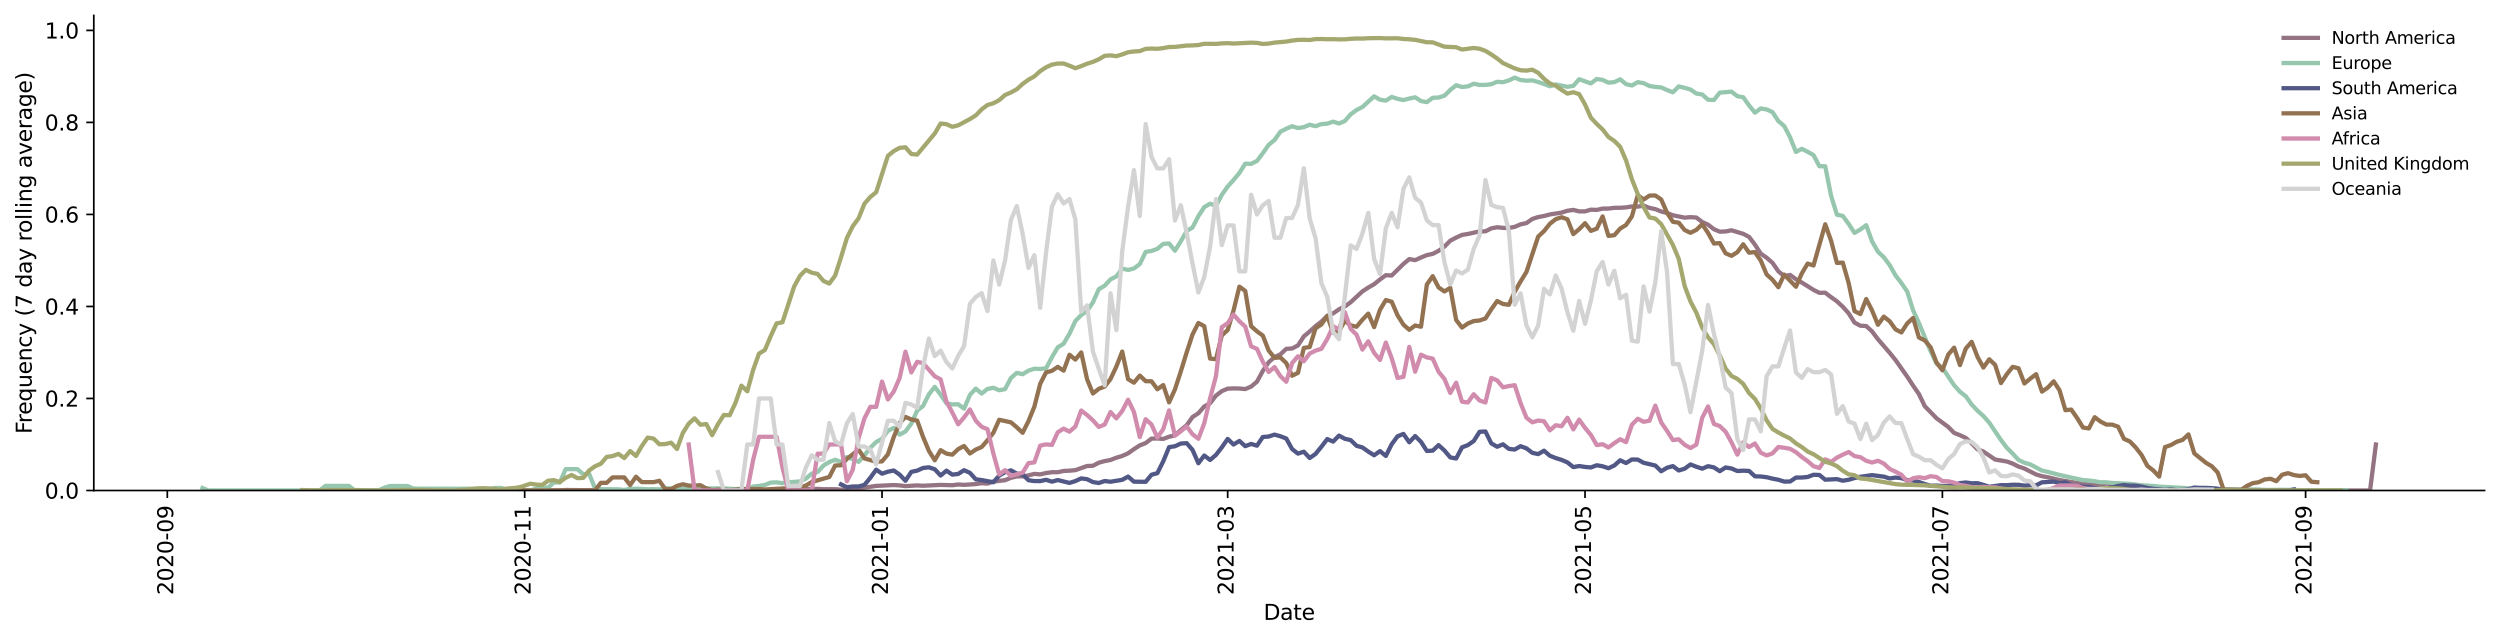 <?xml version="1.0" encoding="utf-8" standalone="no"?>
<!DOCTYPE svg PUBLIC "-//W3C//DTD SVG 1.1//EN"
  "http://www.w3.org/Graphics/SVG/1.1/DTD/svg11.dtd">
<svg height="298.621pt" version="1.1" viewBox="0 0 1166.981 298.621" width="1166.981pt" xmlns="http://www.w3.org/2000/svg" xmlns:xlink="http://www.w3.org/1999/xlink">
 <defs>
  <style type="text/css">*{stroke-linecap:butt;stroke-linejoin:round;}</style>
 </defs>
 <g id="figure_1">
  <g id="patch_1">
   <path d="M 0 298.621 
L 1166.981 298.621 
L 1166.981 0 
L 0 0 
z
" style="fill:#ffffff;"/>
  </g>
  <g id="axes_1">
   <g id="patch_2">
    <path d="M 43.781 228.96 
L 1159.781 228.96 
L 1159.781 7.2 
L 43.781 7.2 
z
" style="fill:#ffffff;"/>
   </g>
   <g id="matplotlib.axis_1">
    <g id="xtick_1">
     <g id="line2d_1">
      <defs>
       <path d="M 0 0 
L 0 3.5 
" id="m94a37cb8b6" style="stroke:#000000;stroke-width:0.8;"/>
      </defs>
      <g>
       <use style="stroke:#000000;stroke-width:0.8;" x="78.101" xlink:href="#m94a37cb8b6" y="228.96"/>
      </g>
     </g>
     <g id="text_1">
      <!-- 2020-09 -->
      <g transform="translate(80.86 277.743)rotate(-90)scale(0.1 -0.1)">
       <defs>
        <path d="M 1228 531 
L 3431 531 
L 3431 0 
L 469 0 
L 469 531 
Q 828 903 1448 1529 
Q 2069 2156 2228 2338 
Q 2531 2678 2651 2914 
Q 2772 3150 2772 3378 
Q 2772 3750 2511 3984 
Q 2250 4219 1831 4219 
Q 1534 4219 1204 4116 
Q 875 4013 500 3803 
L 500 4441 
Q 881 4594 1212 4672 
Q 1544 4750 1819 4750 
Q 2544 4750 2975 4387 
Q 3406 4025 3406 3419 
Q 3406 3131 3298 2873 
Q 3191 2616 2906 2266 
Q 2828 2175 2409 1742 
Q 1991 1309 1228 531 
z
" id="DejaVuSans-32" transform="scale(0.016)"/>
        <path d="M 2034 4250 
Q 1547 4250 1301 3770 
Q 1056 3291 1056 2328 
Q 1056 1369 1301 889 
Q 1547 409 2034 409 
Q 2525 409 2770 889 
Q 3016 1369 3016 2328 
Q 3016 3291 2770 3770 
Q 2525 4250 2034 4250 
z
M 2034 4750 
Q 2819 4750 3233 4129 
Q 3647 3509 3647 2328 
Q 3647 1150 3233 529 
Q 2819 -91 2034 -91 
Q 1250 -91 836 529 
Q 422 1150 422 2328 
Q 422 3509 836 4129 
Q 1250 4750 2034 4750 
z
" id="DejaVuSans-30" transform="scale(0.016)"/>
        <path d="M 313 2009 
L 1997 2009 
L 1997 1497 
L 313 1497 
L 313 2009 
z
" id="DejaVuSans-2d" transform="scale(0.016)"/>
        <path d="M 703 97 
L 703 672 
Q 941 559 1184 500 
Q 1428 441 1663 441 
Q 2288 441 2617 861 
Q 2947 1281 2994 2138 
Q 2813 1869 2534 1725 
Q 2256 1581 1919 1581 
Q 1219 1581 811 2004 
Q 403 2428 403 3163 
Q 403 3881 828 4315 
Q 1253 4750 1959 4750 
Q 2769 4750 3195 4129 
Q 3622 3509 3622 2328 
Q 3622 1225 3098 567 
Q 2575 -91 1691 -91 
Q 1453 -91 1209 -44 
Q 966 3 703 97 
z
M 1959 2075 
Q 2384 2075 2632 2365 
Q 2881 2656 2881 3163 
Q 2881 3666 2632 3958 
Q 2384 4250 1959 4250 
Q 1534 4250 1286 3958 
Q 1038 3666 1038 3163 
Q 1038 2656 1286 2365 
Q 1534 2075 1959 2075 
z
" id="DejaVuSans-39" transform="scale(0.016)"/>
       </defs>
       <use xlink:href="#DejaVuSans-32"/>
       <use x="63.623" xlink:href="#DejaVuSans-30"/>
       <use x="127.246" xlink:href="#DejaVuSans-32"/>
       <use x="190.869" xlink:href="#DejaVuSans-30"/>
       <use x="254.492" xlink:href="#DejaVuSans-2d"/>
       <use x="290.576" xlink:href="#DejaVuSans-30"/>
       <use x="354.199" xlink:href="#DejaVuSans-39"/>
      </g>
     </g>
    </g>
    <g id="xtick_2">
     <g id="line2d_2">
      <g>
       <use style="stroke:#000000;stroke-width:0.8;" x="244.913" xlink:href="#m94a37cb8b6" y="228.96"/>
      </g>
     </g>
     <g id="text_2">
      <!-- 2020-11 -->
      <g transform="translate(247.672 277.743)rotate(-90)scale(0.1 -0.1)">
       <defs>
        <path d="M 794 531 
L 1825 531 
L 1825 4091 
L 703 3866 
L 703 4441 
L 1819 4666 
L 2450 4666 
L 2450 531 
L 3481 531 
L 3481 0 
L 794 0 
L 794 531 
z
" id="DejaVuSans-31" transform="scale(0.016)"/>
       </defs>
       <use xlink:href="#DejaVuSans-32"/>
       <use x="63.623" xlink:href="#DejaVuSans-30"/>
       <use x="127.246" xlink:href="#DejaVuSans-32"/>
       <use x="190.869" xlink:href="#DejaVuSans-30"/>
       <use x="254.492" xlink:href="#DejaVuSans-2d"/>
       <use x="290.576" xlink:href="#DejaVuSans-31"/>
       <use x="354.199" xlink:href="#DejaVuSans-31"/>
      </g>
     </g>
    </g>
    <g id="xtick_3">
     <g id="line2d_3">
      <g>
       <use style="stroke:#000000;stroke-width:0.8;" x="411.725" xlink:href="#m94a37cb8b6" y="228.96"/>
      </g>
     </g>
     <g id="text_3">
      <!-- 2021-01 -->
      <g transform="translate(414.484 277.743)rotate(-90)scale(0.1 -0.1)">
       <use xlink:href="#DejaVuSans-32"/>
       <use x="63.623" xlink:href="#DejaVuSans-30"/>
       <use x="127.246" xlink:href="#DejaVuSans-32"/>
       <use x="190.869" xlink:href="#DejaVuSans-31"/>
       <use x="254.492" xlink:href="#DejaVuSans-2d"/>
       <use x="290.576" xlink:href="#DejaVuSans-30"/>
       <use x="354.199" xlink:href="#DejaVuSans-31"/>
      </g>
     </g>
    </g>
    <g id="xtick_4">
     <g id="line2d_4">
      <g>
       <use style="stroke:#000000;stroke-width:0.8;" x="573.068" xlink:href="#m94a37cb8b6" y="228.96"/>
      </g>
     </g>
     <g id="text_4">
      <!-- 2021-03 -->
      <g transform="translate(575.827 277.743)rotate(-90)scale(0.1 -0.1)">
       <defs>
        <path d="M 2597 2516 
Q 3050 2419 3304 2112 
Q 3559 1806 3559 1356 
Q 3559 666 3084 287 
Q 2609 -91 1734 -91 
Q 1441 -91 1130 -33 
Q 819 25 488 141 
L 488 750 
Q 750 597 1062 519 
Q 1375 441 1716 441 
Q 2309 441 2620 675 
Q 2931 909 2931 1356 
Q 2931 1769 2642 2001 
Q 2353 2234 1838 2234 
L 1294 2234 
L 1294 2753 
L 1863 2753 
Q 2328 2753 2575 2939 
Q 2822 3125 2822 3475 
Q 2822 3834 2567 4026 
Q 2313 4219 1838 4219 
Q 1578 4219 1281 4162 
Q 984 4106 628 3988 
L 628 4550 
Q 988 4650 1302 4700 
Q 1616 4750 1894 4750 
Q 2613 4750 3031 4423 
Q 3450 4097 3450 3541 
Q 3450 3153 3228 2886 
Q 3006 2619 2597 2516 
z
" id="DejaVuSans-33" transform="scale(0.016)"/>
       </defs>
       <use xlink:href="#DejaVuSans-32"/>
       <use x="63.623" xlink:href="#DejaVuSans-30"/>
       <use x="127.246" xlink:href="#DejaVuSans-32"/>
       <use x="190.869" xlink:href="#DejaVuSans-31"/>
       <use x="254.492" xlink:href="#DejaVuSans-2d"/>
       <use x="290.576" xlink:href="#DejaVuSans-30"/>
       <use x="354.199" xlink:href="#DejaVuSans-33"/>
      </g>
     </g>
    </g>
    <g id="xtick_5">
     <g id="line2d_5">
      <g>
       <use style="stroke:#000000;stroke-width:0.8;" x="739.88" xlink:href="#m94a37cb8b6" y="228.96"/>
      </g>
     </g>
     <g id="text_5">
      <!-- 2021-05 -->
      <g transform="translate(742.639 277.743)rotate(-90)scale(0.1 -0.1)">
       <defs>
        <path d="M 691 4666 
L 3169 4666 
L 3169 4134 
L 1269 4134 
L 1269 2991 
Q 1406 3038 1543 3061 
Q 1681 3084 1819 3084 
Q 2600 3084 3056 2656 
Q 3513 2228 3513 1497 
Q 3513 744 3044 326 
Q 2575 -91 1722 -91 
Q 1428 -91 1123 -41 
Q 819 9 494 109 
L 494 744 
Q 775 591 1075 516 
Q 1375 441 1709 441 
Q 2250 441 2565 725 
Q 2881 1009 2881 1497 
Q 2881 1984 2565 2268 
Q 2250 2553 1709 2553 
Q 1456 2553 1204 2497 
Q 953 2441 691 2322 
L 691 4666 
z
" id="DejaVuSans-35" transform="scale(0.016)"/>
       </defs>
       <use xlink:href="#DejaVuSans-32"/>
       <use x="63.623" xlink:href="#DejaVuSans-30"/>
       <use x="127.246" xlink:href="#DejaVuSans-32"/>
       <use x="190.869" xlink:href="#DejaVuSans-31"/>
       <use x="254.492" xlink:href="#DejaVuSans-2d"/>
       <use x="290.576" xlink:href="#DejaVuSans-30"/>
       <use x="354.199" xlink:href="#DejaVuSans-35"/>
      </g>
     </g>
    </g>
    <g id="xtick_6">
     <g id="line2d_6">
      <g>
       <use style="stroke:#000000;stroke-width:0.8;" x="906.692" xlink:href="#m94a37cb8b6" y="228.96"/>
      </g>
     </g>
     <g id="text_6">
      <!-- 2021-07 -->
      <g transform="translate(909.451 277.743)rotate(-90)scale(0.1 -0.1)">
       <defs>
        <path d="M 525 4666 
L 3525 4666 
L 3525 4397 
L 1831 0 
L 1172 0 
L 2766 4134 
L 525 4134 
L 525 4666 
z
" id="DejaVuSans-37" transform="scale(0.016)"/>
       </defs>
       <use xlink:href="#DejaVuSans-32"/>
       <use x="63.623" xlink:href="#DejaVuSans-30"/>
       <use x="127.246" xlink:href="#DejaVuSans-32"/>
       <use x="190.869" xlink:href="#DejaVuSans-31"/>
       <use x="254.492" xlink:href="#DejaVuSans-2d"/>
       <use x="290.576" xlink:href="#DejaVuSans-30"/>
       <use x="354.199" xlink:href="#DejaVuSans-37"/>
      </g>
     </g>
    </g>
    <g id="xtick_7">
     <g id="line2d_7">
      <g>
       <use style="stroke:#000000;stroke-width:0.8;" x="1076.238" xlink:href="#m94a37cb8b6" y="228.96"/>
      </g>
     </g>
     <g id="text_7">
      <!-- 2021-09 -->
      <g transform="translate(1078.998 277.743)rotate(-90)scale(0.1 -0.1)">
       <use xlink:href="#DejaVuSans-32"/>
       <use x="63.623" xlink:href="#DejaVuSans-30"/>
       <use x="127.246" xlink:href="#DejaVuSans-32"/>
       <use x="190.869" xlink:href="#DejaVuSans-31"/>
       <use x="254.492" xlink:href="#DejaVuSans-2d"/>
       <use x="290.576" xlink:href="#DejaVuSans-30"/>
       <use x="354.199" xlink:href="#DejaVuSans-39"/>
      </g>
     </g>
    </g>
    <g id="text_8">
     <!-- Date -->
     <g transform="translate(589.83 289.341)scale(0.1 -0.1)">
      <defs>
       <path d="M 1259 4147 
L 1259 519 
L 2022 519 
Q 2988 519 3436 956 
Q 3884 1394 3884 2338 
Q 3884 3275 3436 3711 
Q 2988 4147 2022 4147 
L 1259 4147 
z
M 628 4666 
L 1925 4666 
Q 3281 4666 3915 4102 
Q 4550 3538 4550 2338 
Q 4550 1131 3912 565 
Q 3275 0 1925 0 
L 628 0 
L 628 4666 
z
" id="DejaVuSans-44" transform="scale(0.016)"/>
       <path d="M 2194 1759 
Q 1497 1759 1228 1600 
Q 959 1441 959 1056 
Q 959 750 1161 570 
Q 1363 391 1709 391 
Q 2188 391 2477 730 
Q 2766 1069 2766 1631 
L 2766 1759 
L 2194 1759 
z
M 3341 1997 
L 3341 0 
L 2766 0 
L 2766 531 
Q 2569 213 2275 61 
Q 1981 -91 1556 -91 
Q 1019 -91 701 211 
Q 384 513 384 1019 
Q 384 1609 779 1909 
Q 1175 2209 1959 2209 
L 2766 2209 
L 2766 2266 
Q 2766 2663 2505 2880 
Q 2244 3097 1772 3097 
Q 1472 3097 1187 3025 
Q 903 2953 641 2809 
L 641 3341 
Q 956 3463 1253 3523 
Q 1550 3584 1831 3584 
Q 2591 3584 2966 3190 
Q 3341 2797 3341 1997 
z
" id="DejaVuSans-61" transform="scale(0.016)"/>
       <path d="M 1172 4494 
L 1172 3500 
L 2356 3500 
L 2356 3053 
L 1172 3053 
L 1172 1153 
Q 1172 725 1289 603 
Q 1406 481 1766 481 
L 2356 481 
L 2356 0 
L 1766 0 
Q 1100 0 847 248 
Q 594 497 594 1153 
L 594 3053 
L 172 3053 
L 172 3500 
L 594 3500 
L 594 4494 
L 1172 4494 
z
" id="DejaVuSans-74" transform="scale(0.016)"/>
       <path d="M 3597 1894 
L 3597 1613 
L 953 1613 
Q 991 1019 1311 708 
Q 1631 397 2203 397 
Q 2534 397 2845 478 
Q 3156 559 3463 722 
L 3463 178 
Q 3153 47 2828 -22 
Q 2503 -91 2169 -91 
Q 1331 -91 842 396 
Q 353 884 353 1716 
Q 353 2575 817 3079 
Q 1281 3584 2069 3584 
Q 2775 3584 3186 3129 
Q 3597 2675 3597 1894 
z
M 3022 2063 
Q 3016 2534 2758 2815 
Q 2500 3097 2075 3097 
Q 1594 3097 1305 2825 
Q 1016 2553 972 2059 
L 3022 2063 
z
" id="DejaVuSans-65" transform="scale(0.016)"/>
      </defs>
      <use xlink:href="#DejaVuSans-44"/>
      <use x="77.002" xlink:href="#DejaVuSans-61"/>
      <use x="138.281" xlink:href="#DejaVuSans-74"/>
      <use x="177.49" xlink:href="#DejaVuSans-65"/>
     </g>
    </g>
   </g>
   <g id="matplotlib.axis_2">
    <g id="ytick_1">
     <g id="line2d_8">
      <defs>
       <path d="M 0 0 
L -3.5 0 
" id="m782bf21a83" style="stroke:#000000;stroke-width:0.8;"/>
      </defs>
      <g>
       <use style="stroke:#000000;stroke-width:0.8;" x="43.781" xlink:href="#m782bf21a83" y="228.96"/>
      </g>
     </g>
     <g id="text_9">
      <!-- 0.0 -->
      <g transform="translate(20.878 232.759)scale(0.1 -0.1)">
       <defs>
        <path d="M 684 794 
L 1344 794 
L 1344 0 
L 684 0 
L 684 794 
z
" id="DejaVuSans-2e" transform="scale(0.016)"/>
       </defs>
       <use xlink:href="#DejaVuSans-30"/>
       <use x="63.623" xlink:href="#DejaVuSans-2e"/>
       <use x="95.41" xlink:href="#DejaVuSans-30"/>
      </g>
     </g>
    </g>
    <g id="ytick_2">
     <g id="line2d_9">
      <g>
       <use style="stroke:#000000;stroke-width:0.8;" x="43.781" xlink:href="#m782bf21a83" y="186.004"/>
      </g>
     </g>
     <g id="text_10">
      <!-- 0.2 -->
      <g transform="translate(20.878 189.803)scale(0.1 -0.1)">
       <use xlink:href="#DejaVuSans-30"/>
       <use x="63.623" xlink:href="#DejaVuSans-2e"/>
       <use x="95.41" xlink:href="#DejaVuSans-32"/>
      </g>
     </g>
    </g>
    <g id="ytick_3">
     <g id="line2d_10">
      <g>
       <use style="stroke:#000000;stroke-width:0.8;" x="43.781" xlink:href="#m782bf21a83" y="143.048"/>
      </g>
     </g>
     <g id="text_11">
      <!-- 0.4 -->
      <g transform="translate(20.878 146.847)scale(0.1 -0.1)">
       <defs>
        <path d="M 2419 4116 
L 825 1625 
L 2419 1625 
L 2419 4116 
z
M 2253 4666 
L 3047 4666 
L 3047 1625 
L 3713 1625 
L 3713 1100 
L 3047 1100 
L 3047 0 
L 2419 0 
L 2419 1100 
L 313 1100 
L 313 1709 
L 2253 4666 
z
" id="DejaVuSans-34" transform="scale(0.016)"/>
       </defs>
       <use xlink:href="#DejaVuSans-30"/>
       <use x="63.623" xlink:href="#DejaVuSans-2e"/>
       <use x="95.41" xlink:href="#DejaVuSans-34"/>
      </g>
     </g>
    </g>
    <g id="ytick_4">
     <g id="line2d_11">
      <g>
       <use style="stroke:#000000;stroke-width:0.8;" x="43.781" xlink:href="#m782bf21a83" y="100.092"/>
      </g>
     </g>
     <g id="text_12">
      <!-- 0.6 -->
      <g transform="translate(20.878 103.891)scale(0.1 -0.1)">
       <defs>
        <path d="M 2113 2584 
Q 1688 2584 1439 2293 
Q 1191 2003 1191 1497 
Q 1191 994 1439 701 
Q 1688 409 2113 409 
Q 2538 409 2786 701 
Q 3034 994 3034 1497 
Q 3034 2003 2786 2293 
Q 2538 2584 2113 2584 
z
M 3366 4563 
L 3366 3988 
Q 3128 4100 2886 4159 
Q 2644 4219 2406 4219 
Q 1781 4219 1451 3797 
Q 1122 3375 1075 2522 
Q 1259 2794 1537 2939 
Q 1816 3084 2150 3084 
Q 2853 3084 3261 2657 
Q 3669 2231 3669 1497 
Q 3669 778 3244 343 
Q 2819 -91 2113 -91 
Q 1303 -91 875 529 
Q 447 1150 447 2328 
Q 447 3434 972 4092 
Q 1497 4750 2381 4750 
Q 2619 4750 2861 4703 
Q 3103 4656 3366 4563 
z
" id="DejaVuSans-36" transform="scale(0.016)"/>
       </defs>
       <use xlink:href="#DejaVuSans-30"/>
       <use x="63.623" xlink:href="#DejaVuSans-2e"/>
       <use x="95.41" xlink:href="#DejaVuSans-36"/>
      </g>
     </g>
    </g>
    <g id="ytick_5">
     <g id="line2d_12">
      <g>
       <use style="stroke:#000000;stroke-width:0.8;" x="43.781" xlink:href="#m782bf21a83" y="57.136"/>
      </g>
     </g>
     <g id="text_13">
      <!-- 0.8 -->
      <g transform="translate(20.878 60.935)scale(0.1 -0.1)">
       <defs>
        <path d="M 2034 2216 
Q 1584 2216 1326 1975 
Q 1069 1734 1069 1313 
Q 1069 891 1326 650 
Q 1584 409 2034 409 
Q 2484 409 2743 651 
Q 3003 894 3003 1313 
Q 3003 1734 2745 1975 
Q 2488 2216 2034 2216 
z
M 1403 2484 
Q 997 2584 770 2862 
Q 544 3141 544 3541 
Q 544 4100 942 4425 
Q 1341 4750 2034 4750 
Q 2731 4750 3128 4425 
Q 3525 4100 3525 3541 
Q 3525 3141 3298 2862 
Q 3072 2584 2669 2484 
Q 3125 2378 3379 2068 
Q 3634 1759 3634 1313 
Q 3634 634 3220 271 
Q 2806 -91 2034 -91 
Q 1263 -91 848 271 
Q 434 634 434 1313 
Q 434 1759 690 2068 
Q 947 2378 1403 2484 
z
M 1172 3481 
Q 1172 3119 1398 2916 
Q 1625 2713 2034 2713 
Q 2441 2713 2670 2916 
Q 2900 3119 2900 3481 
Q 2900 3844 2670 4047 
Q 2441 4250 2034 4250 
Q 1625 4250 1398 4047 
Q 1172 3844 1172 3481 
z
" id="DejaVuSans-38" transform="scale(0.016)"/>
       </defs>
       <use xlink:href="#DejaVuSans-30"/>
       <use x="63.623" xlink:href="#DejaVuSans-2e"/>
       <use x="95.41" xlink:href="#DejaVuSans-38"/>
      </g>
     </g>
    </g>
    <g id="ytick_6">
     <g id="line2d_13">
      <g>
       <use style="stroke:#000000;stroke-width:0.8;" x="43.781" xlink:href="#m782bf21a83" y="14.18"/>
      </g>
     </g>
     <g id="text_14">
      <!-- 1.0 -->
      <g transform="translate(20.878 17.979)scale(0.1 -0.1)">
       <use xlink:href="#DejaVuSans-31"/>
       <use x="63.623" xlink:href="#DejaVuSans-2e"/>
       <use x="95.41" xlink:href="#DejaVuSans-30"/>
      </g>
     </g>
    </g>
    <g id="text_15">
     <!-- Frequency (7 day rolling average) -->
     <g transform="translate(14.798 202.529)rotate(-90)scale(0.1 -0.1)">
      <defs>
       <path d="M 628 4666 
L 3309 4666 
L 3309 4134 
L 1259 4134 
L 1259 2759 
L 3109 2759 
L 3109 2228 
L 1259 2228 
L 1259 0 
L 628 0 
L 628 4666 
z
" id="DejaVuSans-46" transform="scale(0.016)"/>
       <path d="M 2631 2963 
Q 2534 3019 2420 3045 
Q 2306 3072 2169 3072 
Q 1681 3072 1420 2755 
Q 1159 2438 1159 1844 
L 1159 0 
L 581 0 
L 581 3500 
L 1159 3500 
L 1159 2956 
Q 1341 3275 1631 3429 
Q 1922 3584 2338 3584 
Q 2397 3584 2469 3576 
Q 2541 3569 2628 3553 
L 2631 2963 
z
" id="DejaVuSans-72" transform="scale(0.016)"/>
       <path d="M 947 1747 
Q 947 1113 1208 752 
Q 1469 391 1925 391 
Q 2381 391 2643 752 
Q 2906 1113 2906 1747 
Q 2906 2381 2643 2742 
Q 2381 3103 1925 3103 
Q 1469 3103 1208 2742 
Q 947 2381 947 1747 
z
M 2906 525 
Q 2725 213 2448 61 
Q 2172 -91 1784 -91 
Q 1150 -91 751 415 
Q 353 922 353 1747 
Q 353 2572 751 3078 
Q 1150 3584 1784 3584 
Q 2172 3584 2448 3432 
Q 2725 3281 2906 2969 
L 2906 3500 
L 3481 3500 
L 3481 -1331 
L 2906 -1331 
L 2906 525 
z
" id="DejaVuSans-71" transform="scale(0.016)"/>
       <path d="M 544 1381 
L 544 3500 
L 1119 3500 
L 1119 1403 
Q 1119 906 1312 657 
Q 1506 409 1894 409 
Q 2359 409 2629 706 
Q 2900 1003 2900 1516 
L 2900 3500 
L 3475 3500 
L 3475 0 
L 2900 0 
L 2900 538 
Q 2691 219 2414 64 
Q 2138 -91 1772 -91 
Q 1169 -91 856 284 
Q 544 659 544 1381 
z
M 1991 3584 
L 1991 3584 
z
" id="DejaVuSans-75" transform="scale(0.016)"/>
       <path d="M 3513 2113 
L 3513 0 
L 2938 0 
L 2938 2094 
Q 2938 2591 2744 2837 
Q 2550 3084 2163 3084 
Q 1697 3084 1428 2787 
Q 1159 2491 1159 1978 
L 1159 0 
L 581 0 
L 581 3500 
L 1159 3500 
L 1159 2956 
Q 1366 3272 1645 3428 
Q 1925 3584 2291 3584 
Q 2894 3584 3203 3211 
Q 3513 2838 3513 2113 
z
" id="DejaVuSans-6e" transform="scale(0.016)"/>
       <path d="M 3122 3366 
L 3122 2828 
Q 2878 2963 2633 3030 
Q 2388 3097 2138 3097 
Q 1578 3097 1268 2742 
Q 959 2388 959 1747 
Q 959 1106 1268 751 
Q 1578 397 2138 397 
Q 2388 397 2633 464 
Q 2878 531 3122 666 
L 3122 134 
Q 2881 22 2623 -34 
Q 2366 -91 2075 -91 
Q 1284 -91 818 406 
Q 353 903 353 1747 
Q 353 2603 823 3093 
Q 1294 3584 2113 3584 
Q 2378 3584 2631 3529 
Q 2884 3475 3122 3366 
z
" id="DejaVuSans-63" transform="scale(0.016)"/>
       <path d="M 2059 -325 
Q 1816 -950 1584 -1140 
Q 1353 -1331 966 -1331 
L 506 -1331 
L 506 -850 
L 844 -850 
Q 1081 -850 1212 -737 
Q 1344 -625 1503 -206 
L 1606 56 
L 191 3500 
L 800 3500 
L 1894 763 
L 2988 3500 
L 3597 3500 
L 2059 -325 
z
" id="DejaVuSans-79" transform="scale(0.016)"/>
       <path id="DejaVuSans-20" transform="scale(0.016)"/>
       <path d="M 1984 4856 
Q 1566 4138 1362 3434 
Q 1159 2731 1159 2009 
Q 1159 1288 1364 580 
Q 1569 -128 1984 -844 
L 1484 -844 
Q 1016 -109 783 600 
Q 550 1309 550 2009 
Q 550 2706 781 3412 
Q 1013 4119 1484 4856 
L 1984 4856 
z
" id="DejaVuSans-28" transform="scale(0.016)"/>
       <path d="M 2906 2969 
L 2906 4863 
L 3481 4863 
L 3481 0 
L 2906 0 
L 2906 525 
Q 2725 213 2448 61 
Q 2172 -91 1784 -91 
Q 1150 -91 751 415 
Q 353 922 353 1747 
Q 353 2572 751 3078 
Q 1150 3584 1784 3584 
Q 2172 3584 2448 3432 
Q 2725 3281 2906 2969 
z
M 947 1747 
Q 947 1113 1208 752 
Q 1469 391 1925 391 
Q 2381 391 2643 752 
Q 2906 1113 2906 1747 
Q 2906 2381 2643 2742 
Q 2381 3103 1925 3103 
Q 1469 3103 1208 2742 
Q 947 2381 947 1747 
z
" id="DejaVuSans-64" transform="scale(0.016)"/>
       <path d="M 1959 3097 
Q 1497 3097 1228 2736 
Q 959 2375 959 1747 
Q 959 1119 1226 758 
Q 1494 397 1959 397 
Q 2419 397 2687 759 
Q 2956 1122 2956 1747 
Q 2956 2369 2687 2733 
Q 2419 3097 1959 3097 
z
M 1959 3584 
Q 2709 3584 3137 3096 
Q 3566 2609 3566 1747 
Q 3566 888 3137 398 
Q 2709 -91 1959 -91 
Q 1206 -91 779 398 
Q 353 888 353 1747 
Q 353 2609 779 3096 
Q 1206 3584 1959 3584 
z
" id="DejaVuSans-6f" transform="scale(0.016)"/>
       <path d="M 603 4863 
L 1178 4863 
L 1178 0 
L 603 0 
L 603 4863 
z
" id="DejaVuSans-6c" transform="scale(0.016)"/>
       <path d="M 603 3500 
L 1178 3500 
L 1178 0 
L 603 0 
L 603 3500 
z
M 603 4863 
L 1178 4863 
L 1178 4134 
L 603 4134 
L 603 4863 
z
" id="DejaVuSans-69" transform="scale(0.016)"/>
       <path d="M 2906 1791 
Q 2906 2416 2648 2759 
Q 2391 3103 1925 3103 
Q 1463 3103 1205 2759 
Q 947 2416 947 1791 
Q 947 1169 1205 825 
Q 1463 481 1925 481 
Q 2391 481 2648 825 
Q 2906 1169 2906 1791 
z
M 3481 434 
Q 3481 -459 3084 -895 
Q 2688 -1331 1869 -1331 
Q 1566 -1331 1297 -1286 
Q 1028 -1241 775 -1147 
L 775 -588 
Q 1028 -725 1275 -790 
Q 1522 -856 1778 -856 
Q 2344 -856 2625 -561 
Q 2906 -266 2906 331 
L 2906 616 
Q 2728 306 2450 153 
Q 2172 0 1784 0 
Q 1141 0 747 490 
Q 353 981 353 1791 
Q 353 2603 747 3093 
Q 1141 3584 1784 3584 
Q 2172 3584 2450 3431 
Q 2728 3278 2906 2969 
L 2906 3500 
L 3481 3500 
L 3481 434 
z
" id="DejaVuSans-67" transform="scale(0.016)"/>
       <path d="M 191 3500 
L 800 3500 
L 1894 563 
L 2988 3500 
L 3597 3500 
L 2284 0 
L 1503 0 
L 191 3500 
z
" id="DejaVuSans-76" transform="scale(0.016)"/>
       <path d="M 513 4856 
L 1013 4856 
Q 1481 4119 1714 3412 
Q 1947 2706 1947 2009 
Q 1947 1309 1714 600 
Q 1481 -109 1013 -844 
L 513 -844 
Q 928 -128 1133 580 
Q 1338 1288 1338 2009 
Q 1338 2731 1133 3434 
Q 928 4138 513 4856 
z
" id="DejaVuSans-29" transform="scale(0.016)"/>
      </defs>
      <use xlink:href="#DejaVuSans-46"/>
      <use x="50.27" xlink:href="#DejaVuSans-72"/>
      <use x="89.133" xlink:href="#DejaVuSans-65"/>
      <use x="150.656" xlink:href="#DejaVuSans-71"/>
      <use x="214.133" xlink:href="#DejaVuSans-75"/>
      <use x="277.512" xlink:href="#DejaVuSans-65"/>
      <use x="339.035" xlink:href="#DejaVuSans-6e"/>
      <use x="402.414" xlink:href="#DejaVuSans-63"/>
      <use x="457.395" xlink:href="#DejaVuSans-79"/>
      <use x="516.574" xlink:href="#DejaVuSans-20"/>
      <use x="548.361" xlink:href="#DejaVuSans-28"/>
      <use x="587.375" xlink:href="#DejaVuSans-37"/>
      <use x="650.998" xlink:href="#DejaVuSans-20"/>
      <use x="682.785" xlink:href="#DejaVuSans-64"/>
      <use x="746.262" xlink:href="#DejaVuSans-61"/>
      <use x="807.541" xlink:href="#DejaVuSans-79"/>
      <use x="866.721" xlink:href="#DejaVuSans-20"/>
      <use x="898.508" xlink:href="#DejaVuSans-72"/>
      <use x="937.371" xlink:href="#DejaVuSans-6f"/>
      <use x="998.553" xlink:href="#DejaVuSans-6c"/>
      <use x="1026.336" xlink:href="#DejaVuSans-6c"/>
      <use x="1054.119" xlink:href="#DejaVuSans-69"/>
      <use x="1081.902" xlink:href="#DejaVuSans-6e"/>
      <use x="1145.281" xlink:href="#DejaVuSans-67"/>
      <use x="1208.758" xlink:href="#DejaVuSans-20"/>
      <use x="1240.545" xlink:href="#DejaVuSans-61"/>
      <use x="1301.824" xlink:href="#DejaVuSans-76"/>
      <use x="1361.004" xlink:href="#DejaVuSans-65"/>
      <use x="1422.527" xlink:href="#DejaVuSans-72"/>
      <use x="1463.641" xlink:href="#DejaVuSans-61"/>
      <use x="1524.92" xlink:href="#DejaVuSans-67"/>
      <use x="1588.396" xlink:href="#DejaVuSans-65"/>
      <use x="1649.92" xlink:href="#DejaVuSans-29"/>
     </g>
    </g>
   </g>
   <g id="line2d_14">
    <path clip-path="url(#p60438d99e3)" d="M 154.67 227.859 
L 157.405 228.96 
L 261.321 228.896 
L 264.055 228.733 
L 291.401 228.96 
L 310.544 228.697 
L 316.013 228.806 
L 324.217 228.96 
L 335.155 228.927 
L 357.032 228.931 
L 362.502 228.736 
L 381.644 228.199 
L 384.379 228.368 
L 389.848 228.354 
L 392.583 228.585 
L 395.317 228.207 
L 403.521 227.631 
L 408.99 226.815 
L 417.194 226.421 
L 419.929 226.584 
L 422.663 226.913 
L 428.133 226.588 
L 430.867 226.739 
L 439.071 226.349 
L 444.54 226.497 
L 447.275 226.167 
L 450.01 226.327 
L 455.479 225.956 
L 458.213 225.561 
L 460.948 225.735 
L 463.683 224.802 
L 469.152 224.156 
L 471.887 223.047 
L 474.621 222.395 
L 477.356 222.386 
L 480.09 221.909 
L 482.825 221.204 
L 485.56 221.437 
L 488.294 220.814 
L 491.029 220.419 
L 493.764 220.41 
L 496.498 219.827 
L 499.233 219.715 
L 501.967 219.465 
L 507.437 217.522 
L 510.171 217.424 
L 512.906 215.982 
L 515.641 215.226 
L 518.375 214.715 
L 521.11 213.649 
L 523.844 212.826 
L 526.579 211.601 
L 529.314 209.661 
L 532.048 207.893 
L 534.783 206.822 
L 537.518 204.742 
L 540.252 204.687 
L 542.987 204.892 
L 545.721 203.85 
L 548.456 203.226 
L 551.191 200.721 
L 553.925 198.521 
L 556.66 194.663 
L 559.395 192.896 
L 562.129 189.753 
L 564.864 188.207 
L 567.598 184.672 
L 570.333 182.558 
L 573.068 181.421 
L 575.802 181.299 
L 578.537 181.354 
L 581.272 181.616 
L 584.006 180.46 
L 586.741 178.171 
L 589.475 173.127 
L 592.21 169.079 
L 594.945 166.685 
L 597.679 165.413 
L 600.414 162.838 
L 603.149 162.662 
L 605.883 161.243 
L 608.618 157.022 
L 611.352 154.732 
L 614.087 152.243 
L 616.822 150.134 
L 619.556 147.428 
L 622.291 146.294 
L 625.026 144.385 
L 627.76 143.056 
L 630.495 141.075 
L 635.964 136.018 
L 638.699 134.23 
L 641.433 132.665 
L 644.168 130.455 
L 646.903 128.45 
L 649.637 128.613 
L 655.106 123.209 
L 657.841 120.94 
L 660.576 121.435 
L 663.31 120.195 
L 666.045 119.085 
L 668.78 118.505 
L 671.514 117.096 
L 674.249 115.13 
L 676.983 112.345 
L 679.718 110.914 
L 682.453 109.65 
L 685.187 109.224 
L 690.657 108.01 
L 693.391 107.971 
L 696.126 106.598 
L 698.86 106.087 
L 701.595 106.363 
L 704.33 106.449 
L 707.064 105.897 
L 709.799 104.719 
L 712.534 104.133 
L 715.268 102.214 
L 718.003 101.332 
L 720.737 100.826 
L 723.472 100.102 
L 728.941 99.239 
L 731.676 98.378 
L 734.411 97.987 
L 737.145 98.668 
L 739.88 98.668 
L 742.614 97.873 
L 745.349 97.982 
L 748.084 97.364 
L 750.818 97.355 
L 753.553 97.005 
L 756.287 96.988 
L 759.022 96.816 
L 761.757 96.371 
L 764.491 96.451 
L 767.226 95.976 
L 769.961 97.043 
L 772.695 97.623 
L 775.43 98.709 
L 778.164 99.429 
L 780.899 100.484 
L 786.368 101.596 
L 789.103 101.363 
L 791.838 101.545 
L 794.572 103.635 
L 797.307 104.868 
L 800.041 106.996 
L 802.776 108.147 
L 805.511 108.041 
L 808.245 107.501 
L 813.715 109.146 
L 816.449 110.577 
L 819.184 114.189 
L 821.918 118.417 
L 824.653 120.305 
L 827.388 122.678 
L 830.122 126.636 
L 832.857 128.913 
L 835.592 128.325 
L 838.326 130.341 
L 841.061 131.881 
L 846.53 135.313 
L 849.265 136.688 
L 851.999 136.626 
L 854.734 138.714 
L 857.469 140.657 
L 860.203 143.191 
L 862.938 146.254 
L 865.672 150.577 
L 868.407 152.041 
L 871.142 152.199 
L 873.876 154.723 
L 876.611 158.362 
L 882.08 164.678 
L 884.815 168.065 
L 890.284 175.824 
L 893.019 180.015 
L 895.753 183.963 
L 898.488 189.63 
L 903.957 195.242 
L 909.426 199.292 
L 912.161 202.069 
L 914.896 203.15 
L 917.63 204.426 
L 920.365 206.97 
L 923.1 209.784 
L 925.834 210.784 
L 931.303 214.503 
L 936.773 215.428 
L 939.507 216.419 
L 942.242 217.802 
L 944.977 218.712 
L 950.446 221.479 
L 953.18 222.288 
L 955.915 222.777 
L 961.384 224.081 
L 969.588 225.424 
L 972.323 225.953 
L 983.261 226.488 
L 985.996 226.451 
L 1002.404 227.654 
L 1005.138 227.78 
L 1007.873 227.791 
L 1016.077 228.125 
L 1051.627 228.715 
L 1059.831 228.792 
L 1070.769 228.905 
L 1078.973 228.846 
L 1087.177 228.927 
L 1098.115 228.96 
L 1106.319 228.96 
L 1109.054 207.482 
L 1109.054 207.482 
" style="fill:none;stroke:#947383;stroke-linecap:square;stroke-width:2;"/>
   </g>
   <g id="line2d_15">
    <path clip-path="url(#p60438d99e3)" d="M 94.509 227.783 
L 97.243 228.96 
L 149.201 228.96 
L 151.936 226.812 
L 162.874 226.812 
L 165.609 228.96 
L 176.547 228.96 
L 179.282 227.733 
L 182.016 226.856 
L 190.22 226.856 
L 192.955 228.083 
L 203.893 228.118 
L 228.505 228.15 
L 231.24 227.769 
L 233.974 227.769 
L 236.709 228.58 
L 242.178 228.58 
L 244.913 228.96 
L 247.647 228.96 
L 250.382 228.005 
L 253.117 227.588 
L 255.851 227.588 
L 258.586 225.202 
L 261.321 225.202 
L 264.055 218.997 
L 269.524 219.001 
L 272.259 221.388 
L 274.994 221.098 
L 277.728 227.943 
L 280.463 228.356 
L 288.667 228.404 
L 291.401 228.717 
L 294.136 228.156 
L 299.605 228.198 
L 302.34 228.398 
L 305.075 228.328 
L 307.809 228.453 
L 310.544 227.942 
L 318.748 228.013 
L 321.482 228.142 
L 324.217 228.441 
L 326.952 228.304 
L 329.686 227.972 
L 337.89 227.999 
L 343.359 228.301 
L 346.094 228.171 
L 348.829 228.18 
L 351.563 227.111 
L 354.298 226.842 
L 357.032 226.35 
L 359.767 225.277 
L 362.502 225.155 
L 365.236 225.536 
L 367.971 225.139 
L 373.44 224.74 
L 376.175 223.422 
L 378.909 221.072 
L 381.644 220.331 
L 384.379 217.302 
L 387.113 215.666 
L 389.848 214.625 
L 392.583 215.636 
L 395.317 213.336 
L 398.052 214.314 
L 400.786 215.577 
L 403.521 212.55 
L 406.256 209.001 
L 408.99 206.33 
L 411.725 204.817 
L 414.46 201.155 
L 417.194 199.712 
L 419.929 202.89 
L 422.663 201.388 
L 425.398 197.741 
L 428.133 191.639 
L 430.867 189.518 
L 433.602 184.074 
L 436.337 180.578 
L 439.071 184.232 
L 441.806 188.237 
L 444.54 188.793 
L 447.275 188.699 
L 450.01 190.749 
L 452.744 184.35 
L 455.479 181.412 
L 458.213 183.698 
L 460.948 181.551 
L 463.683 181.002 
L 466.417 182.178 
L 469.152 181.641 
L 471.887 176.459 
L 474.621 174.056 
L 477.356 174.683 
L 480.09 172.995 
L 482.825 172.11 
L 485.56 172.221 
L 488.294 171.933 
L 491.029 166.771 
L 493.764 162.122 
L 496.498 160.43 
L 499.233 155.761 
L 501.967 149.846 
L 504.702 147.042 
L 507.437 145.155 
L 510.171 141.14 
L 512.906 134.989 
L 515.641 133.366 
L 518.375 130.404 
L 521.11 129.031 
L 523.844 125.356 
L 526.579 126.043 
L 529.314 125.299 
L 532.048 123.297 
L 534.783 117.593 
L 537.518 117.148 
L 540.252 116.144 
L 542.987 113.837 
L 545.721 113.644 
L 548.456 117.031 
L 551.191 112.634 
L 553.925 107.832 
L 556.66 106.191 
L 559.395 100.886 
L 562.129 96.688 
L 564.864 95.082 
L 567.598 96.138 
L 570.333 90.951 
L 573.068 87.072 
L 575.802 84.022 
L 578.537 80.75 
L 581.272 76.395 
L 584.006 76.491 
L 586.741 75.129 
L 589.475 71.519 
L 592.21 67.602 
L 594.945 65.329 
L 597.679 61.493 
L 600.414 60.076 
L 603.149 58.933 
L 605.883 59.764 
L 608.618 59.339 
L 611.352 58.215 
L 614.087 58.907 
L 616.822 57.924 
L 619.556 57.715 
L 622.291 56.777 
L 625.026 57.64 
L 627.76 56.482 
L 630.495 53.345 
L 633.229 51.35 
L 635.964 49.966 
L 641.433 44.968 
L 644.168 46.547 
L 646.903 46.955 
L 649.637 45.244 
L 652.372 46.143 
L 655.106 46.721 
L 657.841 45.991 
L 660.576 45.408 
L 663.31 47.18 
L 666.045 47.663 
L 668.78 45.647 
L 671.514 45.529 
L 674.249 44.668 
L 676.983 41.99 
L 679.718 39.794 
L 682.453 40.615 
L 685.187 40.321 
L 687.922 39.086 
L 690.657 39.647 
L 693.391 39.632 
L 696.126 39.31 
L 698.86 38.176 
L 701.595 38.387 
L 704.33 37.533 
L 707.064 36.234 
L 709.799 37.352 
L 712.534 37.658 
L 715.268 37.496 
L 718.003 38.277 
L 720.737 39.198 
L 723.472 40.265 
L 726.207 39.419 
L 731.676 40.523 
L 734.411 40.086 
L 737.145 36.979 
L 742.614 38.929 
L 745.349 36.874 
L 748.084 37.291 
L 750.818 38.582 
L 753.553 38.327 
L 756.287 37.009 
L 759.022 39.309 
L 761.757 39.904 
L 764.491 38.341 
L 767.226 38.816 
L 769.961 40.152 
L 772.695 40.572 
L 775.43 40.798 
L 778.164 42.021 
L 780.899 43.072 
L 783.634 40.332 
L 786.368 40.993 
L 789.103 41.785 
L 791.838 43.669 
L 794.572 44.084 
L 797.307 46.558 
L 800.041 46.681 
L 802.776 43.242 
L 808.245 42.778 
L 810.98 44.906 
L 813.715 45.38 
L 816.449 49.211 
L 819.184 52.598 
L 821.918 50.608 
L 824.653 51.088 
L 827.388 52.336 
L 830.122 56.489 
L 832.857 58.839 
L 835.592 64.066 
L 838.326 70.936 
L 841.061 69.462 
L 843.795 70.864 
L 846.53 72.394 
L 849.265 77.595 
L 851.999 77.594 
L 854.734 91.395 
L 857.469 100.234 
L 860.203 100.794 
L 862.938 104.522 
L 865.672 108.712 
L 868.407 107.128 
L 871.142 105.122 
L 873.876 112.688 
L 876.611 117.499 
L 879.346 120.073 
L 882.08 123.741 
L 884.815 128.565 
L 887.549 132.109 
L 890.284 136.108 
L 893.019 144.83 
L 895.753 150.812 
L 901.223 163.973 
L 903.957 169.71 
L 906.692 171.674 
L 912.161 179.837 
L 914.896 182.871 
L 917.63 184.991 
L 920.365 188.829 
L 923.1 191.731 
L 925.834 194.201 
L 928.569 197.296 
L 934.038 205.416 
L 936.773 209.02 
L 939.507 211.74 
L 942.242 214.71 
L 944.977 215.977 
L 947.711 216.771 
L 953.18 219.667 
L 955.915 220.262 
L 961.384 221.707 
L 969.588 223.522 
L 972.323 224.11 
L 975.057 224.294 
L 977.792 224.653 
L 980.527 225.126 
L 983.261 225.138 
L 985.996 225.441 
L 994.2 225.875 
L 999.669 226.511 
L 1005.138 226.845 
L 1007.873 227.145 
L 1029.75 228.335 
L 1035.219 228.543 
L 1054.361 228.56 
L 1057.096 228.723 
L 1065.3 228.636 
L 1076.238 228.814 
L 1084.442 228.799 
L 1095.381 228.863 
L 1095.381 228.863 
" style="fill:none;stroke:#96c6ad;stroke-linecap:square;stroke-width:2;"/>
   </g>
   <g id="line2d_16">
    <path clip-path="url(#p60438d99e3)" d="M 392.583 226.104 
L 395.317 227.426 
L 398.052 227.092 
L 400.786 227.092 
L 403.521 226.339 
L 406.256 223.034 
L 408.99 219.244 
L 411.725 221.112 
L 414.46 220.178 
L 417.194 219.63 
L 419.929 221.534 
L 422.663 224.419 
L 425.398 220.262 
L 428.133 219.68 
L 430.867 218.455 
L 433.602 218.137 
L 436.337 219.042 
L 439.071 221.972 
L 441.806 219.711 
L 444.54 221.556 
L 447.275 221.229 
L 450.01 219.488 
L 452.744 220.715 
L 455.479 223.738 
L 458.213 224.089 
L 463.683 225.105 
L 466.417 221.993 
L 469.152 220.392 
L 471.887 219.562 
L 474.621 221.069 
L 477.356 221.473 
L 480.09 224.165 
L 482.825 224.566 
L 485.56 224.574 
L 488.294 223.969 
L 491.029 224.828 
L 493.764 224.088 
L 499.233 225.422 
L 501.967 224.571 
L 504.702 223.307 
L 507.437 223.687 
L 510.171 225.021 
L 512.906 225.459 
L 515.641 224.542 
L 518.375 224.872 
L 523.844 223.984 
L 526.579 222.464 
L 529.314 224.837 
L 534.783 224.914 
L 537.518 221.607 
L 540.252 220.866 
L 542.987 215.343 
L 545.721 208.721 
L 548.456 208.307 
L 551.191 207.039 
L 553.925 206.868 
L 556.66 210.005 
L 559.395 216.239 
L 562.129 212.644 
L 564.864 214.701 
L 567.598 212.359 
L 570.333 208.821 
L 573.068 204.884 
L 575.802 207.504 
L 578.537 205.825 
L 581.272 208.276 
L 584.006 207.221 
L 586.741 208.037 
L 589.475 203.978 
L 592.21 203.772 
L 594.945 202.867 
L 597.679 203.648 
L 600.414 204.695 
L 603.149 209.618 
L 605.883 211.741 
L 608.618 210.849 
L 611.352 213.795 
L 614.087 211.89 
L 616.822 208.536 
L 619.556 204.956 
L 622.291 206.127 
L 625.026 203.331 
L 627.76 204.825 
L 630.495 205.439 
L 633.229 208.094 
L 635.964 208.86 
L 638.699 210.791 
L 641.433 212.51 
L 644.168 210.571 
L 646.903 212.838 
L 649.637 207.349 
L 652.372 203.658 
L 655.106 202.551 
L 657.841 206.449 
L 660.576 203.543 
L 663.31 206.244 
L 666.045 210.509 
L 668.78 210.35 
L 671.514 207.781 
L 674.249 210.288 
L 676.983 213.514 
L 679.718 214.026 
L 682.453 208.82 
L 685.187 207.766 
L 687.922 205.874 
L 690.657 201.561 
L 693.391 201.406 
L 696.126 206.963 
L 698.86 208.54 
L 701.595 207.4 
L 704.33 209.536 
L 707.064 209.831 
L 709.799 208.281 
L 712.534 209.287 
L 715.268 211.368 
L 718.003 211.973 
L 720.737 210.382 
L 723.472 212.74 
L 726.207 213.823 
L 728.941 214.668 
L 731.676 215.847 
L 734.411 218.036 
L 737.145 217.538 
L 739.88 217.962 
L 742.614 218.209 
L 745.349 217.174 
L 748.084 217.66 
L 750.818 218.568 
L 753.553 217.279 
L 756.287 214.852 
L 759.022 216.145 
L 761.757 214.469 
L 764.491 214.535 
L 767.226 216.024 
L 772.695 217.307 
L 775.43 219.968 
L 778.164 218.335 
L 780.899 217.582 
L 783.634 219.617 
L 786.368 218.794 
L 789.103 216.797 
L 791.838 217.862 
L 794.572 218.772 
L 797.307 217.613 
L 800.041 218.178 
L 802.776 219.948 
L 805.511 218.209 
L 808.245 218.688 
L 810.98 219.862 
L 813.715 219.707 
L 816.449 219.834 
L 819.184 222.335 
L 821.918 222.416 
L 824.653 222.76 
L 827.388 223.423 
L 830.122 223.948 
L 832.857 224.794 
L 835.592 224.783 
L 838.326 222.93 
L 841.061 222.906 
L 843.795 222.646 
L 846.53 221.618 
L 849.265 221.708 
L 851.999 223.922 
L 857.469 223.652 
L 860.203 224.394 
L 862.938 223.951 
L 865.672 223.148 
L 868.407 222.552 
L 873.876 221.785 
L 879.346 222.491 
L 882.08 223.334 
L 884.815 222.924 
L 887.549 223.187 
L 890.284 224.112 
L 893.019 224.312 
L 895.753 224.983 
L 898.488 225.955 
L 901.223 226.77 
L 903.957 226.672 
L 906.692 226.846 
L 909.426 226.805 
L 912.161 226.309 
L 914.896 225.524 
L 917.63 225.22 
L 920.365 225.593 
L 923.1 225.55 
L 925.834 226.328 
L 928.569 227.238 
L 934.038 226.462 
L 936.773 226.481 
L 939.507 226.27 
L 942.242 226.307 
L 944.977 226.678 
L 947.711 226.523 
L 950.446 226.544 
L 953.18 225.148 
L 958.65 224.81 
L 961.384 225.523 
L 964.119 225.155 
L 966.854 226.472 
L 972.323 227.244 
L 975.057 227.26 
L 977.792 227.915 
L 980.527 227.926 
L 983.261 227.655 
L 985.996 227.565 
L 988.731 226.828 
L 991.465 226.43 
L 994.2 226.713 
L 996.934 226.712 
L 999.669 227.125 
L 1002.404 227.775 
L 1005.138 228.173 
L 1010.608 228.663 
L 1013.342 228.495 
L 1016.077 228.792 
L 1018.811 228.676 
L 1021.546 228.425 
L 1024.281 227.579 
L 1027.015 227.747 
L 1029.75 227.747 
L 1032.485 227.862 
L 1035.219 228.114 
L 1037.954 228.96 
L 1068.035 228.96 
L 1070.769 228.455 
L 1070.769 228.455 
" style="fill:none;stroke:#525886;stroke-linecap:square;stroke-width:2;"/>
   </g>
   <g id="line2d_17">
    <path clip-path="url(#p60438d99e3)" d="M 242.178 227.799 
L 244.913 228.96 
L 277.728 228.96 
L 280.463 225.38 
L 283.198 225.38 
L 285.932 222.854 
L 291.401 222.854 
L 294.136 226.433 
L 296.871 222.528 
L 299.605 225.055 
L 305.075 225.055 
L 307.809 224.432 
L 310.544 228.337 
L 313.278 228.337 
L 316.013 226.803 
L 318.748 226.05 
L 321.482 226.672 
L 324.217 226.672 
L 326.952 226.482 
L 329.686 228.016 
L 332.421 228.77 
L 335.155 228.576 
L 337.89 228.576 
L 340.625 228.767 
L 343.359 228.586 
L 346.094 228.241 
L 348.829 228.434 
L 351.563 228.282 
L 354.298 228.282 
L 357.032 228.463 
L 365.236 228.028 
L 367.971 227.871 
L 370.706 227.288 
L 373.44 227.494 
L 376.175 226.669 
L 378.909 225.01 
L 387.113 222.643 
L 389.848 217.285 
L 392.583 217.186 
L 395.317 214.215 
L 400.786 209.904 
L 403.521 213.984 
L 408.99 215.549 
L 411.725 215.364 
L 414.46 212.093 
L 417.194 204.019 
L 419.929 197.434 
L 422.663 194.614 
L 425.398 195.796 
L 428.133 196.328 
L 430.867 203.921 
L 433.602 210.458 
L 436.337 214.842 
L 439.071 210.132 
L 441.806 211.758 
L 444.54 212.23 
L 447.275 209.648 
L 450.01 208.185 
L 452.744 211.687 
L 455.479 209.857 
L 458.213 208.677 
L 460.948 205.532 
L 463.683 202.024 
L 466.417 195.944 
L 471.887 197.144 
L 474.621 199.449 
L 477.356 202.025 
L 480.09 196.548 
L 482.825 189.864 
L 485.56 179.146 
L 488.294 173.816 
L 491.029 173.1 
L 493.764 171.258 
L 496.498 173.014 
L 499.233 165.606 
L 501.967 167.846 
L 504.702 164.529 
L 507.437 177.021 
L 510.171 183.674 
L 512.906 181.499 
L 515.641 180.442 
L 518.375 176.932 
L 521.11 171.101 
L 523.844 164.108 
L 526.579 177.01 
L 529.314 178.622 
L 532.048 175.308 
L 534.783 177.923 
L 537.518 177.972 
L 540.252 181.695 
L 542.987 179.756 
L 545.721 187.805 
L 548.456 181.774 
L 551.191 173.379 
L 553.925 164.494 
L 556.66 156.123 
L 559.395 150.768 
L 562.129 152.282 
L 564.864 167.372 
L 567.598 167.674 
L 570.333 156.572 
L 573.068 154.06 
L 575.802 144.958 
L 578.537 133.814 
L 581.272 135.796 
L 584.006 152.244 
L 586.741 154.658 
L 589.475 156.645 
L 592.21 163.627 
L 594.945 167.035 
L 597.679 166.838 
L 600.414 169.478 
L 603.149 175.399 
L 605.883 174.039 
L 608.618 162.408 
L 611.352 161.99 
L 614.087 153.244 
L 616.822 151.462 
L 619.556 147.459 
L 622.291 155.242 
L 625.026 154.611 
L 627.76 149.774 
L 630.495 151.887 
L 633.229 152.525 
L 635.964 149.249 
L 638.699 146.395 
L 641.433 152.694 
L 644.168 144.624 
L 646.903 140.069 
L 649.637 140.842 
L 652.372 147.187 
L 655.106 151.552 
L 657.841 153.947 
L 660.576 151.946 
L 663.31 152.513 
L 666.045 132.804 
L 668.78 128.916 
L 671.514 134.161 
L 674.249 136.052 
L 676.983 134.332 
L 679.718 149.36 
L 682.453 152.896 
L 685.187 151.013 
L 687.922 149.869 
L 690.657 149.59 
L 693.391 148.675 
L 696.126 144.386 
L 698.86 140.517 
L 701.595 141.901 
L 704.33 142.266 
L 707.064 136.172 
L 709.799 131.364 
L 712.534 126.945 
L 718.003 110.449 
L 720.737 107.873 
L 723.472 104.456 
L 726.207 102.29 
L 728.941 101.408 
L 731.676 102.372 
L 734.411 109.274 
L 737.145 106.979 
L 739.88 104.186 
L 742.614 107.765 
L 745.349 106.751 
L 748.084 101.032 
L 750.818 110.117 
L 753.553 109.79 
L 756.287 106.688 
L 759.022 105.018 
L 761.757 101.014 
L 764.491 91.076 
L 767.226 93.154 
L 769.961 91.303 
L 772.695 91.25 
L 775.43 93.098 
L 778.164 99.316 
L 780.899 103.54 
L 783.634 103.952 
L 786.368 107.37 
L 789.103 108.659 
L 791.838 107.304 
L 794.572 104.667 
L 797.307 108.725 
L 800.041 113.676 
L 802.776 113.48 
L 805.511 118.257 
L 808.245 119.425 
L 810.98 117.716 
L 813.715 114.027 
L 816.449 117.953 
L 819.184 117.67 
L 821.918 121.636 
L 824.653 128.124 
L 827.388 130.585 
L 830.122 134.061 
L 832.857 128.187 
L 838.326 133.849 
L 841.061 127.629 
L 843.795 123.033 
L 846.53 123.92 
L 851.999 104.696 
L 854.734 112.399 
L 857.469 122.726 
L 860.203 122.598 
L 862.938 132.13 
L 865.672 145.222 
L 868.407 146.6 
L 871.142 139.581 
L 873.876 144.951 
L 876.611 151.593 
L 879.346 147.809 
L 882.08 149.958 
L 884.815 153.742 
L 887.549 155.168 
L 890.284 150.948 
L 893.019 148.423 
L 895.753 157.535 
L 898.488 158.925 
L 901.223 162.161 
L 903.957 169.22 
L 906.692 172.854 
L 909.426 165.511 
L 912.161 162.301 
L 914.896 170.426 
L 917.63 162.664 
L 920.365 159.587 
L 923.1 166.615 
L 925.834 171.574 
L 928.569 167.723 
L 931.303 170.309 
L 934.038 178.826 
L 936.773 174.657 
L 939.507 171.246 
L 942.242 171.917 
L 944.977 178.994 
L 947.711 176.753 
L 950.446 174.667 
L 953.18 182.804 
L 955.915 180.908 
L 958.65 177.999 
L 961.384 182.19 
L 964.119 191.47 
L 966.854 191.198 
L 969.588 195.121 
L 972.323 199.572 
L 975.057 199.986 
L 977.792 194.748 
L 980.527 196.792 
L 983.261 198.199 
L 985.996 198.214 
L 988.731 199.181 
L 991.465 204.848 
L 994.2 206.07 
L 996.934 208.885 
L 999.669 212.399 
L 1002.404 217.492 
L 1005.138 219.605 
L 1007.873 222.479 
L 1010.608 208.701 
L 1013.342 207.751 
L 1016.077 206.211 
L 1018.811 205.34 
L 1021.546 202.765 
L 1024.281 211.656 
L 1029.75 216.052 
L 1032.485 217.663 
L 1035.219 220.591 
L 1037.954 228.562 
L 1046.158 228.67 
L 1048.892 226.795 
L 1051.627 225.519 
L 1054.361 225.09 
L 1057.096 223.814 
L 1059.831 223.488 
L 1062.565 224.596 
L 1065.3 221.589 
L 1068.035 220.869 
L 1070.769 221.759 
L 1073.504 222.18 
L 1076.238 221.848 
L 1078.973 224.888 
L 1081.708 225.09 
L 1081.708 225.09 
" style="fill:none;stroke:#937252;stroke-linecap:square;stroke-width:2;"/>
   </g>
   <g id="line2d_18">
    <path clip-path="url(#p60438d99e3)" d="M 321.482 207.482 
L 324.217 228.96 
L 348.829 228.96 
L 351.563 214.641 
L 354.298 203.902 
L 362.502 203.902 
L 365.236 218.221 
L 367.971 228.96 
L 378.909 228.96 
L 381.644 211.778 
L 384.379 211.778 
L 387.113 207.482 
L 392.583 207.482 
L 395.317 224.664 
L 398.052 219.295 
L 400.786 204.499 
L 403.521 195.294 
L 406.256 189.925 
L 408.99 189.925 
L 411.725 178.112 
L 414.46 186.464 
L 417.194 182.782 
L 419.929 176.437 
L 422.663 164.163 
L 425.398 173.829 
L 428.133 168.901 
L 430.867 169.515 
L 436.337 175.647 
L 439.071 177.069 
L 441.806 187.517 
L 444.54 192.573 
L 447.275 198.064 
L 450.01 194.858 
L 452.744 191.135 
L 455.479 196.354 
L 458.213 199.227 
L 460.948 200.338 
L 463.683 211.679 
L 466.417 221.497 
L 469.152 219.468 
L 471.887 222.127 
L 477.356 220.652 
L 480.09 216.178 
L 482.825 215.839 
L 485.56 208.017 
L 488.294 207.434 
L 491.029 207.691 
L 493.764 201.752 
L 496.498 200.092 
L 499.233 201.485 
L 501.967 199.101 
L 504.702 191.641 
L 507.437 193.73 
L 510.171 196.223 
L 512.906 199.283 
L 515.641 198.174 
L 518.375 192.345 
L 521.11 195.3 
L 523.844 191.839 
L 526.579 186.608 
L 529.314 192.295 
L 532.048 204.015 
L 534.783 195.675 
L 537.518 198.192 
L 540.252 204.258 
L 542.987 200.311 
L 545.721 191.57 
L 548.456 203.37 
L 551.191 201.327 
L 553.925 199.037 
L 556.66 202.716 
L 559.395 204.82 
L 562.129 197.589 
L 564.864 185.925 
L 567.598 175.624 
L 570.333 152.687 
L 573.068 150.873 
L 575.802 146.844 
L 578.537 149.956 
L 581.272 152.447 
L 584.006 161.654 
L 586.741 162.849 
L 589.475 168.859 
L 592.21 173.652 
L 594.945 171.343 
L 597.679 175.567 
L 600.414 178.187 
L 603.149 169.485 
L 605.883 166.311 
L 608.618 168.621 
L 611.352 164.999 
L 614.087 163.678 
L 616.822 162.802 
L 619.556 158.24 
L 622.291 152.308 
L 625.026 153.76 
L 627.76 145.756 
L 630.495 153.543 
L 633.229 156.21 
L 635.964 163.183 
L 638.699 159.324 
L 641.433 164.715 
L 644.168 168.012 
L 646.903 159.885 
L 649.637 167.238 
L 652.372 176.403 
L 655.106 175.922 
L 657.841 161.937 
L 660.576 173.502 
L 663.31 165.57 
L 666.045 166.837 
L 668.78 167.395 
L 671.514 173.531 
L 674.249 176.892 
L 676.983 183.437 
L 679.718 178.645 
L 682.453 187.497 
L 685.187 187.872 
L 687.922 184.032 
L 690.657 186.95 
L 693.391 187.876 
L 696.126 176.421 
L 698.86 177.558 
L 701.595 180.792 
L 704.33 180.228 
L 707.064 179.799 
L 709.799 188.17 
L 712.534 194.973 
L 715.268 197.138 
L 718.003 196.312 
L 720.737 196.637 
L 723.472 200.866 
L 726.207 198.504 
L 728.941 198.951 
L 731.676 195.008 
L 734.411 200.426 
L 737.145 195.88 
L 739.88 199.745 
L 742.614 203.029 
L 745.349 207.735 
L 748.084 207.36 
L 750.818 208.851 
L 753.553 206.848 
L 756.287 205.043 
L 759.022 206.382 
L 761.757 198.251 
L 764.491 195.488 
L 767.226 196.878 
L 769.961 196.408 
L 772.695 189.351 
L 775.43 197.178 
L 778.164 201.135 
L 780.899 205.43 
L 783.634 205.063 
L 786.368 207.62 
L 789.103 209.117 
L 791.838 207.542 
L 794.572 195.013 
L 797.307 189.713 
L 800.041 197.895 
L 802.776 198.89 
L 805.511 201.554 
L 808.245 206.462 
L 810.98 212.22 
L 813.715 206.492 
L 816.449 208.675 
L 819.184 207.008 
L 821.918 211.35 
L 824.653 212.583 
L 827.388 211.638 
L 830.122 208.648 
L 832.857 209.004 
L 835.592 209.493 
L 838.326 211.057 
L 841.061 213.324 
L 843.795 215.249 
L 846.53 217.603 
L 849.265 218.469 
L 851.999 214.421 
L 854.734 215.585 
L 857.469 213.621 
L 860.203 212.224 
L 862.938 210.998 
L 865.672 212.895 
L 868.407 213.395 
L 871.142 215.109 
L 873.876 215.908 
L 876.611 215.081 
L 879.346 216.375 
L 882.08 218.908 
L 884.815 220.184 
L 887.549 221.591 
L 890.284 224.773 
L 893.019 223.248 
L 895.753 222.786 
L 898.488 223.185 
L 901.223 222.268 
L 903.957 222.673 
L 906.692 224.575 
L 909.426 224.654 
L 912.161 225.292 
L 914.896 226.399 
L 917.63 226.79 
L 920.365 227.355 
L 923.1 227.516 
L 925.834 227.269 
L 928.569 227.479 
L 931.303 227.479 
L 934.038 228.044 
L 936.773 228.476 
L 942.242 228.96 
L 953.18 228.96 
L 955.915 228.773 
L 958.65 227.763 
L 961.384 226.632 
L 966.854 226.632 
L 969.588 226.819 
L 972.323 227.83 
L 975.057 228.222 
L 980.527 228.222 
L 983.261 227.595 
L 983.261 227.595 
" style="fill:none;stroke:#d18cad;stroke-linecap:square;stroke-width:2;"/>
   </g>
   <g id="line2d_19">
    <path clip-path="url(#p60438d99e3)" d="M 140.997 228.744 
L 146.466 228.882 
L 157.405 228.796 
L 168.343 228.767 
L 171.078 228.931 
L 179.282 228.911 
L 184.751 228.911 
L 187.486 228.717 
L 198.424 228.69 
L 201.159 228.884 
L 212.097 228.96 
L 214.832 228.694 
L 217.567 228.547 
L 223.036 227.999 
L 225.77 227.888 
L 233.974 228.566 
L 236.709 228.053 
L 242.178 227.589 
L 247.647 225.781 
L 250.382 226.203 
L 253.117 226.37 
L 255.851 224.385 
L 258.586 224.132 
L 261.321 224.996 
L 264.055 223.02 
L 266.79 221.727 
L 269.524 223.186 
L 272.259 223.072 
L 274.994 219.626 
L 277.728 217.672 
L 280.463 216.471 
L 283.198 213.295 
L 285.932 212.91 
L 288.667 211.876 
L 291.401 213.833 
L 294.136 210.544 
L 296.871 212.825 
L 299.605 208.191 
L 302.34 204.27 
L 305.075 204.716 
L 307.809 207.39 
L 310.544 207.285 
L 313.278 206.635 
L 316.013 209.593 
L 318.748 202.108 
L 321.482 197.749 
L 324.217 195.286 
L 326.952 198.267 
L 329.686 197.924 
L 332.421 203.142 
L 335.155 197.97 
L 337.89 193.696 
L 340.625 193.811 
L 343.359 187.925 
L 346.094 180.008 
L 348.829 182.657 
L 351.563 172.69 
L 354.298 165.067 
L 357.032 163.381 
L 359.767 156.901 
L 362.502 150.937 
L 365.236 150.437 
L 370.706 133.735 
L 373.44 128.714 
L 376.175 125.974 
L 378.909 127.293 
L 381.644 127.88 
L 384.379 131.132 
L 387.113 132.351 
L 389.848 128.622 
L 392.583 120.078 
L 395.317 111.146 
L 398.052 105.608 
L 400.786 101.898 
L 403.521 95.09 
L 406.256 91.95 
L 408.99 89.726 
L 414.46 72.745 
L 417.194 70.525 
L 419.929 69.026 
L 422.663 68.747 
L 425.398 71.884 
L 428.133 72.156 
L 436.337 62.323 
L 439.071 57.643 
L 441.806 57.971 
L 444.54 59.175 
L 447.275 58.497 
L 452.744 55.585 
L 455.479 53.872 
L 458.213 51.06 
L 460.948 49.012 
L 463.683 48.199 
L 466.417 46.75 
L 469.152 44.342 
L 471.887 43.158 
L 474.621 41.657 
L 477.356 39.182 
L 480.09 37.2 
L 482.825 35.659 
L 485.56 33.198 
L 488.294 31.404 
L 491.029 30.167 
L 493.764 29.652 
L 496.498 29.653 
L 499.233 30.668 
L 501.967 31.836 
L 504.702 30.857 
L 507.437 29.739 
L 510.171 28.883 
L 512.906 27.677 
L 515.641 26.058 
L 518.375 25.851 
L 521.11 26.228 
L 523.844 25.4 
L 526.579 24.376 
L 529.314 24.027 
L 532.048 23.854 
L 534.783 22.809 
L 537.518 22.681 
L 540.252 22.79 
L 542.987 22.464 
L 545.721 21.956 
L 548.456 21.905 
L 553.925 21.262 
L 556.66 21.196 
L 559.395 21.017 
L 562.129 20.431 
L 567.598 20.486 
L 570.333 20.248 
L 573.068 20.144 
L 575.802 20.329 
L 584.006 19.912 
L 586.741 20.019 
L 589.475 20.519 
L 592.21 20.331 
L 594.945 19.893 
L 600.414 19.415 
L 603.149 18.931 
L 605.883 18.616 
L 608.618 18.582 
L 611.352 18.662 
L 614.087 18.248 
L 616.822 18.214 
L 619.556 18.316 
L 622.291 18.284 
L 625.026 18.388 
L 627.76 18.36 
L 630.495 18.113 
L 633.229 17.982 
L 635.964 18.004 
L 638.699 17.844 
L 644.168 17.76 
L 646.903 17.921 
L 652.372 17.858 
L 655.106 18.198 
L 657.841 18.332 
L 660.576 18.605 
L 666.045 19.724 
L 668.78 19.761 
L 674.249 21.788 
L 679.718 22.048 
L 682.453 23.113 
L 687.922 22.394 
L 690.657 22.754 
L 693.391 23.745 
L 696.126 25.408 
L 698.86 27.281 
L 701.595 29.456 
L 707.064 31.936 
L 709.799 32.792 
L 712.534 32.953 
L 715.268 32.526 
L 718.003 33.98 
L 720.737 36.796 
L 723.472 38.953 
L 726.207 40.043 
L 728.941 41.984 
L 731.676 43.688 
L 734.411 43.056 
L 737.145 43.943 
L 739.88 48.787 
L 742.614 54.929 
L 745.349 57.855 
L 748.084 60.428 
L 750.818 63.941 
L 753.553 65.81 
L 756.287 68.538 
L 759.022 74.877 
L 761.757 83.662 
L 764.491 90.564 
L 767.226 96.645 
L 769.961 101.515 
L 772.695 102.034 
L 775.43 104.635 
L 780.899 114.34 
L 783.634 120.879 
L 786.368 133.482 
L 789.103 140.73 
L 791.838 145.955 
L 794.572 152.928 
L 797.307 157.456 
L 800.041 160.651 
L 802.776 165.931 
L 805.511 172.062 
L 808.245 175.466 
L 810.98 176.875 
L 813.715 179.179 
L 816.449 183.484 
L 819.184 186.205 
L 821.918 190.642 
L 824.653 196.201 
L 827.388 200.218 
L 830.122 201.878 
L 832.857 203.343 
L 835.592 204.667 
L 838.326 206.957 
L 841.061 208.665 
L 843.795 210.772 
L 846.53 212.047 
L 851.999 215.55 
L 854.734 216.331 
L 857.469 217.573 
L 860.203 219.725 
L 862.938 221.416 
L 865.672 221.824 
L 868.407 223.359 
L 871.142 223.574 
L 884.815 225.992 
L 887.549 226.239 
L 893.019 226.371 
L 898.488 226.557 
L 909.426 227.441 
L 912.161 227.564 
L 914.896 227.445 
L 920.365 227.685 
L 925.834 227.722 
L 928.569 227.912 
L 931.303 227.967 
L 936.773 228.307 
L 950.446 228.737 
L 958.65 228.639 
L 964.119 228.553 
L 972.323 228.525 
L 975.057 228.637 
L 977.792 228.375 
L 980.527 227.946 
L 983.261 227.882 
L 988.731 227.961 
L 991.465 228.213 
L 994.2 228.734 
L 1002.404 228.821 
L 1092.646 228.93 
L 1092.646 228.93 
" style="fill:none;stroke:#a4a86f;stroke-linecap:square;stroke-width:2;"/>
   </g>
   <g id="line2d_20">
    <path clip-path="url(#p60438d99e3)" d="M 335.155 220.369 
L 337.89 228.96 
L 346.094 228.96 
L 348.829 207.482 
L 351.563 207.482 
L 354.298 186.004 
L 359.767 186.004 
L 362.502 207.482 
L 365.236 207.482 
L 367.971 226.812 
L 373.44 226.812 
L 376.175 218.221 
L 378.909 212.494 
L 381.644 214.641 
L 384.379 214.641 
L 387.113 197.459 
L 389.848 206.05 
L 392.583 207.482 
L 395.317 197.569 
L 398.052 193.274 
L 400.786 208.41 
L 403.521 208.41 
L 406.256 209.842 
L 408.99 216.687 
L 414.46 196.436 
L 417.194 196.436 
L 419.929 199.3 
L 422.663 188.05 
L 425.398 188.803 
L 428.133 190.337 
L 430.867 171.246 
L 433.602 158.029 
L 436.337 166.211 
L 439.071 163.667 
L 441.806 169.037 
L 444.54 172.02 
L 447.275 166.145 
L 450.01 161.543 
L 452.744 141.855 
L 455.479 138.633 
L 458.213 136.843 
L 460.948 145.196 
L 463.683 121.57 
L 466.417 132.82 
L 469.152 121.586 
L 471.887 102.665 
L 474.621 96.221 
L 477.356 109.108 
L 480.09 125.063 
L 482.825 119.115 
L 485.56 143.662 
L 488.294 117.888 
L 491.029 96.41 
L 493.764 90.683 
L 496.498 94.978 
L 499.233 92.933 
L 501.967 102.479 
L 504.702 145.435 
L 507.437 142.571 
L 510.171 164.049 
L 512.906 172.231 
L 515.641 179.867 
L 518.375 136.912 
L 521.11 154.094 
L 523.844 117.275 
L 526.579 96.564 
L 529.314 79.381 
L 532.048 100.859 
L 534.783 57.903 
L 537.518 73.245 
L 540.252 78.614 
L 542.987 78.614 
L 545.721 74.319 
L 548.456 102.956 
L 551.191 95.797 
L 553.925 108.683 
L 556.66 123.002 
L 559.395 136.502 
L 562.129 129.343 
L 564.864 115.024 
L 567.598 92.933 
L 570.333 114.411 
L 573.068 105.206 
L 575.802 105.206 
L 578.537 126.684 
L 581.272 126.684 
L 584.006 90.887 
L 586.741 100.092 
L 589.475 95.797 
L 592.21 93.844 
L 594.945 110.962 
L 597.679 110.962 
L 600.414 101.757 
L 603.149 101.757 
L 605.883 95.655 
L 608.618 78.537 
L 611.352 101.968 
L 614.087 111.173 
L 616.822 132.173 
L 619.556 138.576 
L 622.291 154.94 
L 625.026 158.357 
L 627.76 138.413 
L 630.495 114.548 
L 633.229 116.201 
L 635.964 109.041 
L 638.699 99.376 
L 641.433 120.854 
L 644.168 128.013 
L 646.903 106.536 
L 649.637 99.376 
L 652.372 106.058 
L 655.106 88.16 
L 657.841 82.79 
L 660.576 92.336 
L 663.31 94.539 
L 666.045 102.892 
L 668.78 105.094 
L 671.514 105.094 
L 674.249 122.396 
L 676.983 132.722 
L 679.718 126.279 
L 682.453 127.656 
L 685.187 125.866 
L 687.922 116.201 
L 690.657 109.808 
L 693.391 84.035 
L 696.126 95.669 
L 698.86 96.691 
L 701.595 97.082 
L 704.33 107.867 
L 707.064 142.232 
L 709.799 136.932 
L 712.534 151.912 
L 715.268 157.469 
L 718.003 152.002 
L 720.737 134.82 
L 723.472 137.436 
L 726.207 128.592 
L 728.941 134.75 
L 731.676 145.796 
L 734.411 154.387 
L 737.145 140.426 
L 739.88 151.165 
L 742.614 140.287 
L 745.349 126.597 
L 748.084 122.302 
L 750.818 132.846 
L 753.553 126.402 
L 756.287 139.233 
L 759.022 137.581 
L 761.757 159.059 
L 764.491 159.493 
L 767.226 133.719 
L 769.961 145.435 
L 772.695 131.767 
L 775.43 107.902 
L 778.164 126.994 
L 780.899 169.95 
L 783.634 169.95 
L 786.368 179.322 
L 789.103 192.447 
L 794.572 163.81 
L 797.307 142.332 
L 800.041 155.833 
L 802.776 166.572 
L 805.511 180.89 
L 808.245 183.494 
L 810.98 204.972 
L 813.715 210.085 
L 816.449 195.767 
L 819.184 195.767 
L 821.918 201.345 
L 824.653 175.572 
L 827.388 171.016 
L 830.122 171.016 
L 832.857 162.425 
L 835.592 154.243 
L 838.326 173.88 
L 841.061 176.39 
L 843.795 172.299 
L 846.53 173.731 
L 849.265 173.731 
L 851.999 172.708 
L 854.734 174.754 
L 857.469 193.163 
L 860.203 189.584 
L 862.938 196.743 
L 865.672 197.766 
L 868.407 204.925 
L 871.142 197.766 
L 873.876 205.436 
L 876.611 203.05 
L 879.346 197.254 
L 882.08 194.391 
L 884.815 197.459 
L 887.549 197.565 
L 890.284 204.963 
L 893.019 211.986 
L 895.753 213.197 
L 898.488 214.834 
L 901.223 214.834 
L 903.957 216.981 
L 906.692 218.586 
L 909.426 214.314 
L 912.161 211.905 
L 914.896 207.287 
L 917.63 206.024 
L 920.365 206.331 
L 923.1 208.677 
L 925.834 213.54 
L 928.569 220.532 
L 931.303 219.554 
L 934.038 222.167 
L 936.773 222.31 
L 939.507 221.443 
L 942.242 222.031 
L 944.977 224.272 
L 947.711 224.656 
L 950.446 228.092 
L 953.18 228.96 
L 955.915 228.436 
L 966.854 228.436 
L 969.588 228.657 
L 972.323 228.657 
L 975.057 228.346 
L 980.527 228.346 
L 983.261 228.649 
L 996.934 228.723 
L 999.669 228.506 
L 1002.404 228.743 
L 1010.608 228.743 
L 1013.342 228.96 
L 1016.077 228.96 
L 1018.811 228.693 
L 1021.546 228.693 
L 1024.281 228.446 
L 1032.485 228.536 
L 1032.485 228.536 
" style="fill:none;stroke:#d3d3d3;stroke-linecap:square;stroke-width:2;"/>
   </g>
   <g id="patch_3">
    <path d="M 43.781 228.96 
L 43.781 7.2 
" style="fill:none;stroke:#000000;stroke-linecap:square;stroke-linejoin:miter;stroke-width:0.8;"/>
   </g>
   <g id="patch_4">
    <path d="M 43.781 228.96 
L 1159.781 228.96 
" style="fill:none;stroke:#000000;stroke-linecap:square;stroke-linejoin:miter;stroke-width:0.8;"/>
   </g>
   <g id="legend_1">
    <g id="line2d_21">
     <path d="M 1065.97 17.679 
L 1081.97 17.679 
" style="fill:none;stroke:#947383;stroke-linecap:square;stroke-width:2;"/>
    </g>
    <g id="line2d_22"/>
    <g id="text_16">
     <!-- North America -->
     <g transform="translate(1088.37 20.479)scale(0.08 -0.08)">
      <defs>
       <path d="M 628 4666 
L 1478 4666 
L 3547 763 
L 3547 4666 
L 4159 4666 
L 4159 0 
L 3309 0 
L 1241 3903 
L 1241 0 
L 628 0 
L 628 4666 
z
" id="DejaVuSans-4e" transform="scale(0.016)"/>
       <path d="M 3513 2113 
L 3513 0 
L 2938 0 
L 2938 2094 
Q 2938 2591 2744 2837 
Q 2550 3084 2163 3084 
Q 1697 3084 1428 2787 
Q 1159 2491 1159 1978 
L 1159 0 
L 581 0 
L 581 4863 
L 1159 4863 
L 1159 2956 
Q 1366 3272 1645 3428 
Q 1925 3584 2291 3584 
Q 2894 3584 3203 3211 
Q 3513 2838 3513 2113 
z
" id="DejaVuSans-68" transform="scale(0.016)"/>
       <path d="M 2188 4044 
L 1331 1722 
L 3047 1722 
L 2188 4044 
z
M 1831 4666 
L 2547 4666 
L 4325 0 
L 3669 0 
L 3244 1197 
L 1141 1197 
L 716 0 
L 50 0 
L 1831 4666 
z
" id="DejaVuSans-41" transform="scale(0.016)"/>
       <path d="M 3328 2828 
Q 3544 3216 3844 3400 
Q 4144 3584 4550 3584 
Q 5097 3584 5394 3201 
Q 5691 2819 5691 2113 
L 5691 0 
L 5113 0 
L 5113 2094 
Q 5113 2597 4934 2840 
Q 4756 3084 4391 3084 
Q 3944 3084 3684 2787 
Q 3425 2491 3425 1978 
L 3425 0 
L 2847 0 
L 2847 2094 
Q 2847 2600 2669 2842 
Q 2491 3084 2119 3084 
Q 1678 3084 1418 2786 
Q 1159 2488 1159 1978 
L 1159 0 
L 581 0 
L 581 3500 
L 1159 3500 
L 1159 2956 
Q 1356 3278 1631 3431 
Q 1906 3584 2284 3584 
Q 2666 3584 2933 3390 
Q 3200 3197 3328 2828 
z
" id="DejaVuSans-6d" transform="scale(0.016)"/>
      </defs>
      <use xlink:href="#DejaVuSans-4e"/>
      <use x="74.805" xlink:href="#DejaVuSans-6f"/>
      <use x="135.986" xlink:href="#DejaVuSans-72"/>
      <use x="177.1" xlink:href="#DejaVuSans-74"/>
      <use x="216.309" xlink:href="#DejaVuSans-68"/>
      <use x="279.688" xlink:href="#DejaVuSans-20"/>
      <use x="311.475" xlink:href="#DejaVuSans-41"/>
      <use x="379.883" xlink:href="#DejaVuSans-6d"/>
      <use x="477.295" xlink:href="#DejaVuSans-65"/>
      <use x="538.818" xlink:href="#DejaVuSans-72"/>
      <use x="579.932" xlink:href="#DejaVuSans-69"/>
      <use x="607.715" xlink:href="#DejaVuSans-63"/>
      <use x="662.695" xlink:href="#DejaVuSans-61"/>
     </g>
    </g>
    <g id="line2d_23">
     <path d="M 1065.97 29.421 
L 1081.97 29.421 
" style="fill:none;stroke:#96c6ad;stroke-linecap:square;stroke-width:2;"/>
    </g>
    <g id="line2d_24"/>
    <g id="text_17">
     <!-- Europe -->
     <g transform="translate(1088.37 32.221)scale(0.08 -0.08)">
      <defs>
       <path d="M 628 4666 
L 3578 4666 
L 3578 4134 
L 1259 4134 
L 1259 2753 
L 3481 2753 
L 3481 2222 
L 1259 2222 
L 1259 531 
L 3634 531 
L 3634 0 
L 628 0 
L 628 4666 
z
" id="DejaVuSans-45" transform="scale(0.016)"/>
       <path d="M 1159 525 
L 1159 -1331 
L 581 -1331 
L 581 3500 
L 1159 3500 
L 1159 2969 
Q 1341 3281 1617 3432 
Q 1894 3584 2278 3584 
Q 2916 3584 3314 3078 
Q 3713 2572 3713 1747 
Q 3713 922 3314 415 
Q 2916 -91 2278 -91 
Q 1894 -91 1617 61 
Q 1341 213 1159 525 
z
M 3116 1747 
Q 3116 2381 2855 2742 
Q 2594 3103 2138 3103 
Q 1681 3103 1420 2742 
Q 1159 2381 1159 1747 
Q 1159 1113 1420 752 
Q 1681 391 2138 391 
Q 2594 391 2855 752 
Q 3116 1113 3116 1747 
z
" id="DejaVuSans-70" transform="scale(0.016)"/>
      </defs>
      <use xlink:href="#DejaVuSans-45"/>
      <use x="63.184" xlink:href="#DejaVuSans-75"/>
      <use x="126.562" xlink:href="#DejaVuSans-72"/>
      <use x="165.426" xlink:href="#DejaVuSans-6f"/>
      <use x="226.607" xlink:href="#DejaVuSans-70"/>
      <use x="290.084" xlink:href="#DejaVuSans-65"/>
     </g>
    </g>
    <g id="line2d_25">
     <path d="M 1065.97 41.164 
L 1081.97 41.164 
" style="fill:none;stroke:#525886;stroke-linecap:square;stroke-width:2;"/>
    </g>
    <g id="line2d_26"/>
    <g id="text_18">
     <!-- South America -->
     <g transform="translate(1088.37 43.964)scale(0.08 -0.08)">
      <defs>
       <path d="M 3425 4513 
L 3425 3897 
Q 3066 4069 2747 4153 
Q 2428 4238 2131 4238 
Q 1616 4238 1336 4038 
Q 1056 3838 1056 3469 
Q 1056 3159 1242 3001 
Q 1428 2844 1947 2747 
L 2328 2669 
Q 3034 2534 3370 2195 
Q 3706 1856 3706 1288 
Q 3706 609 3251 259 
Q 2797 -91 1919 -91 
Q 1588 -91 1214 -16 
Q 841 59 441 206 
L 441 856 
Q 825 641 1194 531 
Q 1563 422 1919 422 
Q 2459 422 2753 634 
Q 3047 847 3047 1241 
Q 3047 1584 2836 1778 
Q 2625 1972 2144 2069 
L 1759 2144 
Q 1053 2284 737 2584 
Q 422 2884 422 3419 
Q 422 4038 858 4394 
Q 1294 4750 2059 4750 
Q 2388 4750 2728 4690 
Q 3069 4631 3425 4513 
z
" id="DejaVuSans-53" transform="scale(0.016)"/>
      </defs>
      <use xlink:href="#DejaVuSans-53"/>
      <use x="63.477" xlink:href="#DejaVuSans-6f"/>
      <use x="124.658" xlink:href="#DejaVuSans-75"/>
      <use x="188.037" xlink:href="#DejaVuSans-74"/>
      <use x="227.246" xlink:href="#DejaVuSans-68"/>
      <use x="290.625" xlink:href="#DejaVuSans-20"/>
      <use x="322.412" xlink:href="#DejaVuSans-41"/>
      <use x="390.82" xlink:href="#DejaVuSans-6d"/>
      <use x="488.232" xlink:href="#DejaVuSans-65"/>
      <use x="549.756" xlink:href="#DejaVuSans-72"/>
      <use x="590.869" xlink:href="#DejaVuSans-69"/>
      <use x="618.652" xlink:href="#DejaVuSans-63"/>
      <use x="673.633" xlink:href="#DejaVuSans-61"/>
     </g>
    </g>
    <g id="line2d_27">
     <path d="M 1065.97 52.906 
L 1081.97 52.906 
" style="fill:none;stroke:#937252;stroke-linecap:square;stroke-width:2;"/>
    </g>
    <g id="line2d_28"/>
    <g id="text_19">
     <!-- Asia -->
     <g transform="translate(1088.37 55.706)scale(0.08 -0.08)">
      <defs>
       <path d="M 2834 3397 
L 2834 2853 
Q 2591 2978 2328 3040 
Q 2066 3103 1784 3103 
Q 1356 3103 1142 2972 
Q 928 2841 928 2578 
Q 928 2378 1081 2264 
Q 1234 2150 1697 2047 
L 1894 2003 
Q 2506 1872 2764 1633 
Q 3022 1394 3022 966 
Q 3022 478 2636 193 
Q 2250 -91 1575 -91 
Q 1294 -91 989 -36 
Q 684 19 347 128 
L 347 722 
Q 666 556 975 473 
Q 1284 391 1588 391 
Q 1994 391 2212 530 
Q 2431 669 2431 922 
Q 2431 1156 2273 1281 
Q 2116 1406 1581 1522 
L 1381 1569 
Q 847 1681 609 1914 
Q 372 2147 372 2553 
Q 372 3047 722 3315 
Q 1072 3584 1716 3584 
Q 2034 3584 2315 3537 
Q 2597 3491 2834 3397 
z
" id="DejaVuSans-73" transform="scale(0.016)"/>
      </defs>
      <use xlink:href="#DejaVuSans-41"/>
      <use x="68.408" xlink:href="#DejaVuSans-73"/>
      <use x="120.508" xlink:href="#DejaVuSans-69"/>
      <use x="148.291" xlink:href="#DejaVuSans-61"/>
     </g>
    </g>
    <g id="line2d_29">
     <path d="M 1065.97 64.649 
L 1081.97 64.649 
" style="fill:none;stroke:#d18cad;stroke-linecap:square;stroke-width:2;"/>
    </g>
    <g id="line2d_30"/>
    <g id="text_20">
     <!-- Africa -->
     <g transform="translate(1088.37 67.449)scale(0.08 -0.08)">
      <defs>
       <path d="M 2375 4863 
L 2375 4384 
L 1825 4384 
Q 1516 4384 1395 4259 
Q 1275 4134 1275 3809 
L 1275 3500 
L 2222 3500 
L 2222 3053 
L 1275 3053 
L 1275 0 
L 697 0 
L 697 3053 
L 147 3053 
L 147 3500 
L 697 3500 
L 697 3744 
Q 697 4328 969 4595 
Q 1241 4863 1831 4863 
L 2375 4863 
z
" id="DejaVuSans-66" transform="scale(0.016)"/>
      </defs>
      <use xlink:href="#DejaVuSans-41"/>
      <use x="64.783" xlink:href="#DejaVuSans-66"/>
      <use x="99.988" xlink:href="#DejaVuSans-72"/>
      <use x="141.102" xlink:href="#DejaVuSans-69"/>
      <use x="168.885" xlink:href="#DejaVuSans-63"/>
      <use x="223.865" xlink:href="#DejaVuSans-61"/>
     </g>
    </g>
    <g id="line2d_31">
     <path d="M 1065.97 76.391 
L 1081.97 76.391 
" style="fill:none;stroke:#a4a86f;stroke-linecap:square;stroke-width:2;"/>
    </g>
    <g id="line2d_32"/>
    <g id="text_21">
     <!-- United Kingdom -->
     <g transform="translate(1088.37 79.191)scale(0.08 -0.08)">
      <defs>
       <path d="M 556 4666 
L 1191 4666 
L 1191 1831 
Q 1191 1081 1462 751 
Q 1734 422 2344 422 
Q 2950 422 3222 751 
Q 3494 1081 3494 1831 
L 3494 4666 
L 4128 4666 
L 4128 1753 
Q 4128 841 3676 375 
Q 3225 -91 2344 -91 
Q 1459 -91 1007 375 
Q 556 841 556 1753 
L 556 4666 
z
" id="DejaVuSans-55" transform="scale(0.016)"/>
       <path d="M 628 4666 
L 1259 4666 
L 1259 2694 
L 3353 4666 
L 4166 4666 
L 1850 2491 
L 4331 0 
L 3500 0 
L 1259 2247 
L 1259 0 
L 628 0 
L 628 4666 
z
" id="DejaVuSans-4b" transform="scale(0.016)"/>
      </defs>
      <use xlink:href="#DejaVuSans-55"/>
      <use x="73.193" xlink:href="#DejaVuSans-6e"/>
      <use x="136.572" xlink:href="#DejaVuSans-69"/>
      <use x="164.355" xlink:href="#DejaVuSans-74"/>
      <use x="203.564" xlink:href="#DejaVuSans-65"/>
      <use x="265.088" xlink:href="#DejaVuSans-64"/>
      <use x="328.564" xlink:href="#DejaVuSans-20"/>
      <use x="360.352" xlink:href="#DejaVuSans-4b"/>
      <use x="425.928" xlink:href="#DejaVuSans-69"/>
      <use x="453.711" xlink:href="#DejaVuSans-6e"/>
      <use x="517.09" xlink:href="#DejaVuSans-67"/>
      <use x="580.566" xlink:href="#DejaVuSans-64"/>
      <use x="644.043" xlink:href="#DejaVuSans-6f"/>
      <use x="705.225" xlink:href="#DejaVuSans-6d"/>
     </g>
    </g>
    <g id="line2d_33">
     <path d="M 1065.97 88.134 
L 1081.97 88.134 
" style="fill:none;stroke:#d3d3d3;stroke-linecap:square;stroke-width:2;"/>
    </g>
    <g id="line2d_34"/>
    <g id="text_22">
     <!-- Oceania -->
     <g transform="translate(1088.37 90.934)scale(0.08 -0.08)">
      <defs>
       <path d="M 2522 4238 
Q 1834 4238 1429 3725 
Q 1025 3213 1025 2328 
Q 1025 1447 1429 934 
Q 1834 422 2522 422 
Q 3209 422 3611 934 
Q 4013 1447 4013 2328 
Q 4013 3213 3611 3725 
Q 3209 4238 2522 4238 
z
M 2522 4750 
Q 3503 4750 4090 4092 
Q 4678 3434 4678 2328 
Q 4678 1225 4090 567 
Q 3503 -91 2522 -91 
Q 1538 -91 948 565 
Q 359 1222 359 2328 
Q 359 3434 948 4092 
Q 1538 4750 2522 4750 
z
" id="DejaVuSans-4f" transform="scale(0.016)"/>
      </defs>
      <use xlink:href="#DejaVuSans-4f"/>
      <use x="78.711" xlink:href="#DejaVuSans-63"/>
      <use x="133.691" xlink:href="#DejaVuSans-65"/>
      <use x="195.215" xlink:href="#DejaVuSans-61"/>
      <use x="256.494" xlink:href="#DejaVuSans-6e"/>
      <use x="319.873" xlink:href="#DejaVuSans-69"/>
      <use x="347.656" xlink:href="#DejaVuSans-61"/>
     </g>
    </g>
   </g>
  </g>
 </g>
 <defs>
  <clipPath id="p60438d99e3">
   <rect height="221.76" width="1116" x="43.781" y="7.2"/>
  </clipPath>
 </defs>
</svg>
